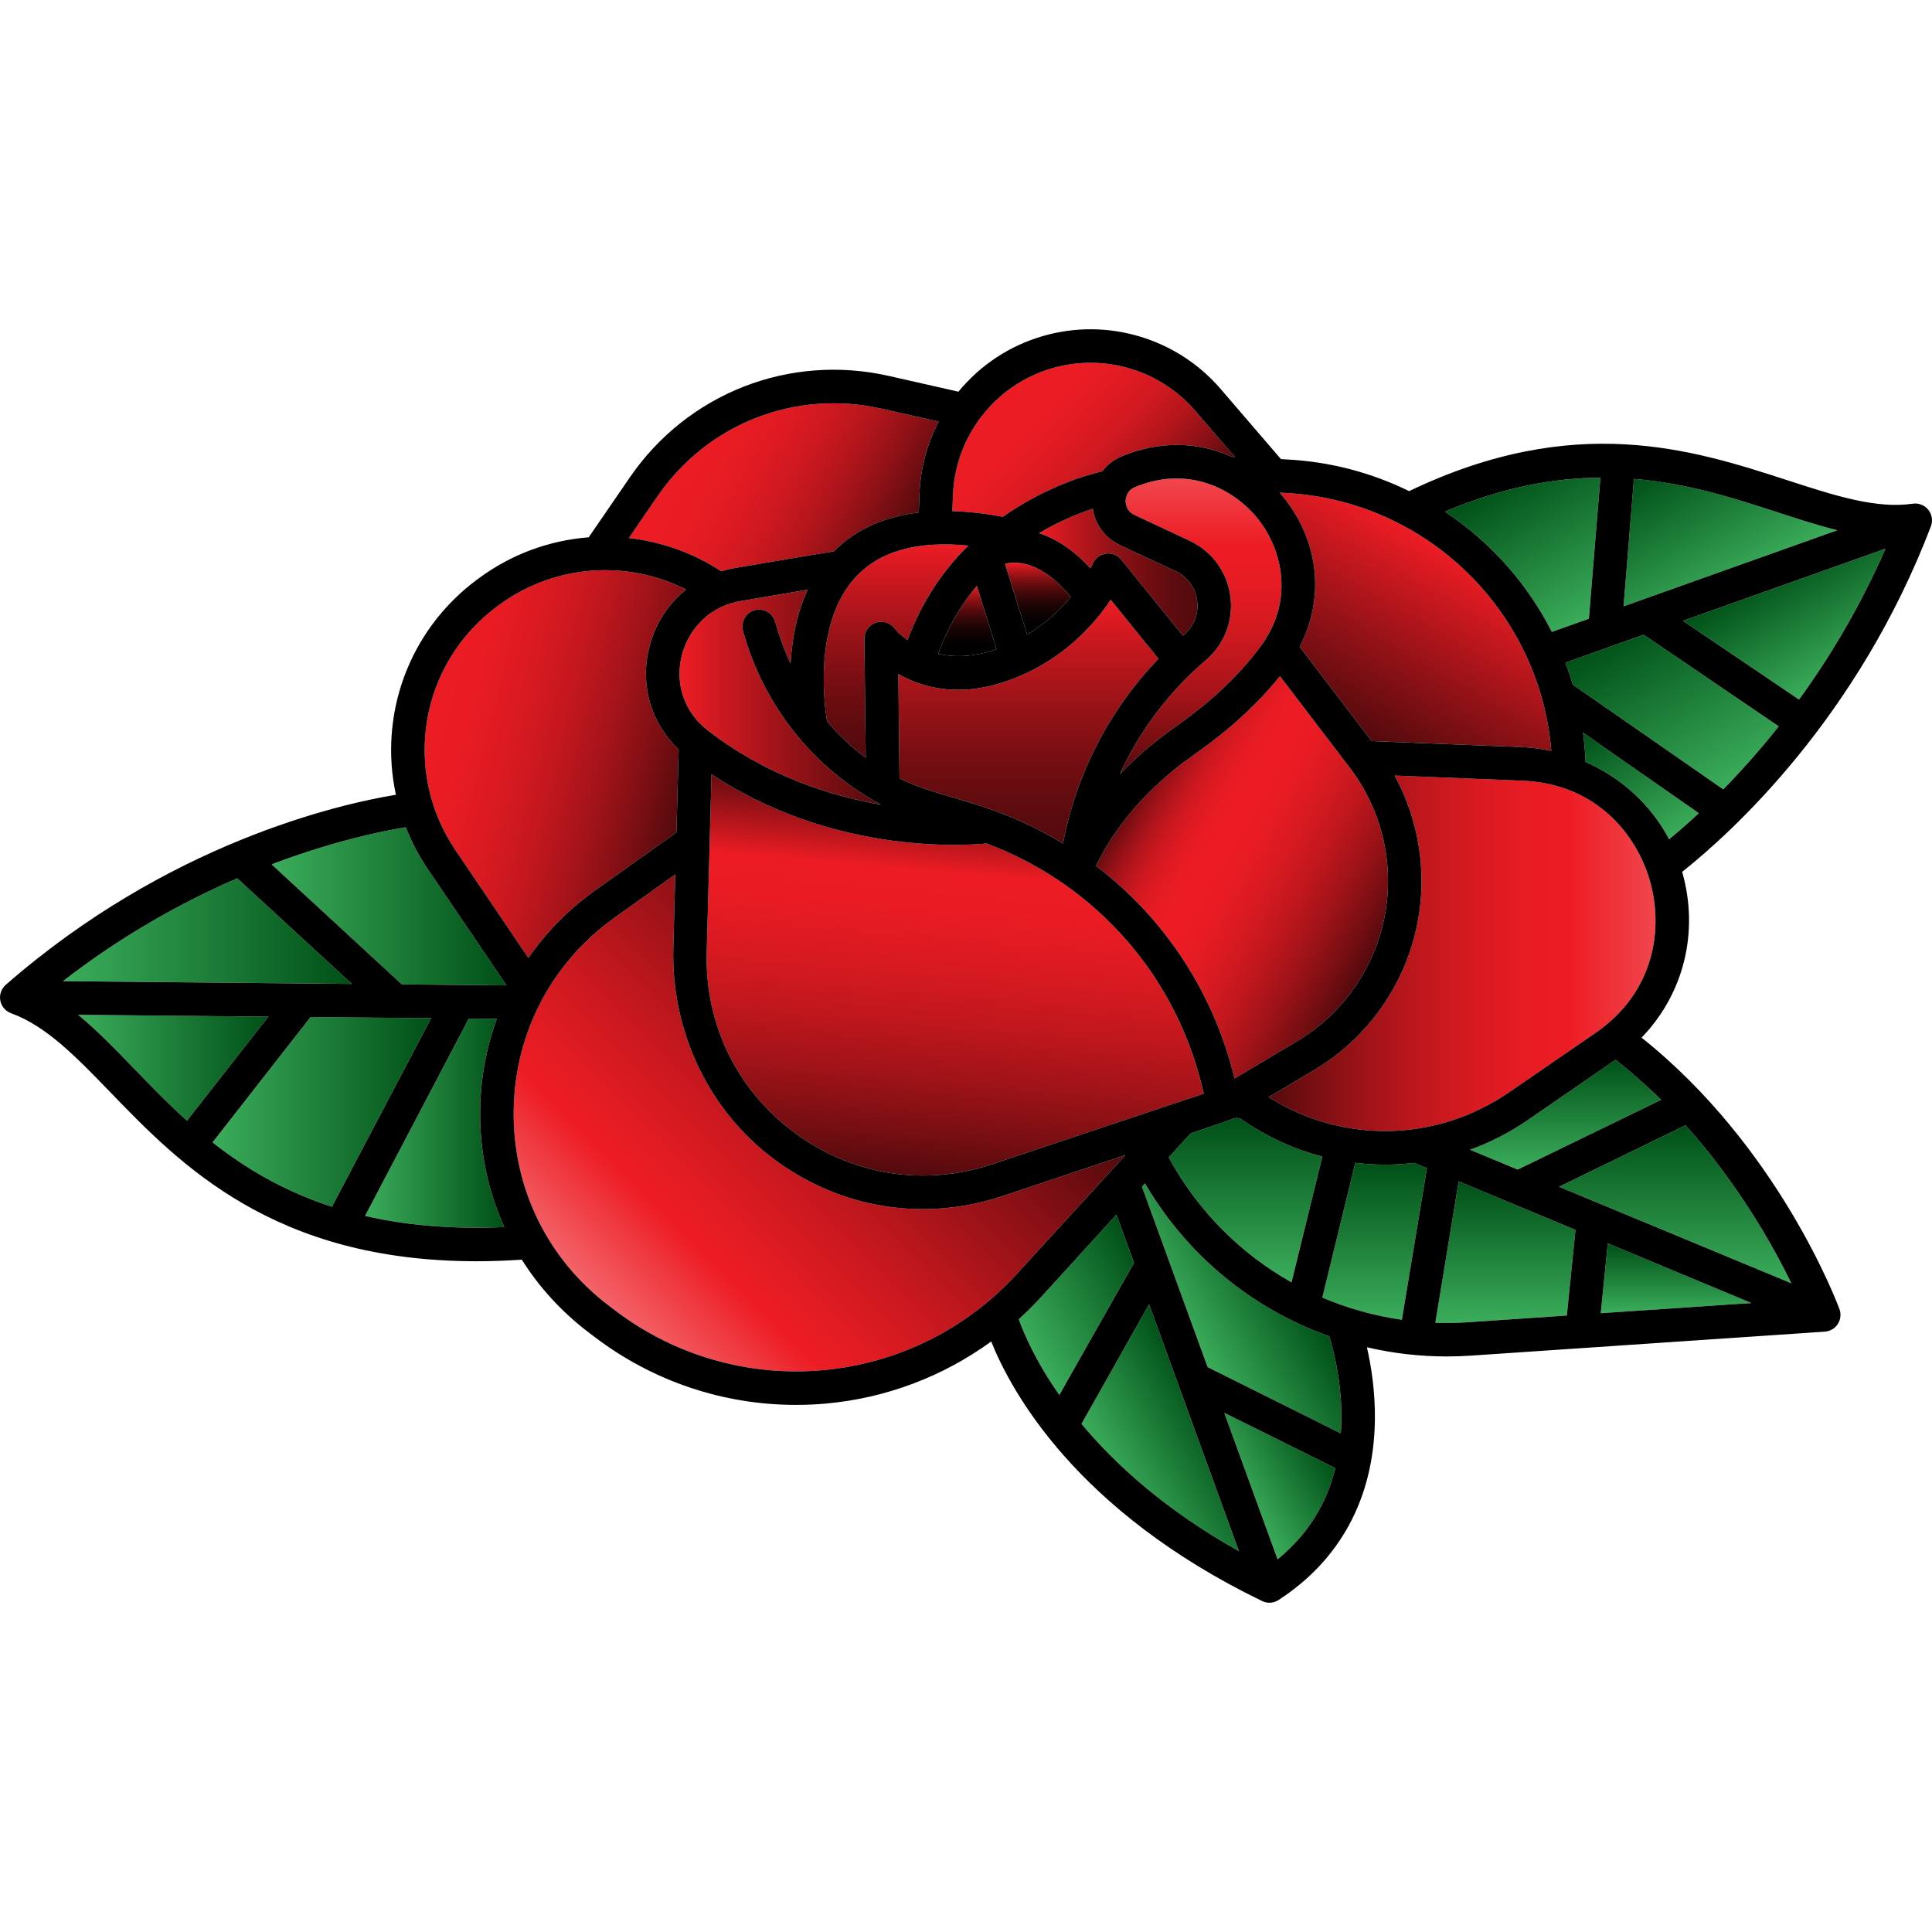 <?xml version="1.0" encoding="iso-8859-1"?>
<!-- Generator: Adobe Illustrator 18.0.0, SVG Export Plug-In . SVG Version: 6.00 Build 0)  -->
<!DOCTYPE svg PUBLIC "-//W3C//DTD SVG 1.1//EN" "http://www.w3.org/Graphics/SVG/1.1/DTD/svg11.dtd">
<svg version="1.1" id="Capa_1" xmlns="http://www.w3.org/2000/svg" xmlns:xlink="http://www.w3.org/1999/xlink" x="0px" y="0px"
	 viewBox="0 0 461.047 461.047" style="enable-background:new 0 0 461.047 461.047;" xml:space="preserve">
<g>
	<g>
		<linearGradient id="SVGID_1_" gradientUnits="userSpaceOnUse" x1="87.118" y1="268.017" x2="120.338" y2="268.017">
			<stop  offset="0" style="stop-color:#3BAD5B"/>
			<stop  offset="1" style="stop-color:#005017"/>
		</linearGradient>
		<path style="fill:url(#SVGID_1_);" d="M118.568,243.131l-6.69-0.07l-24.76,47.1c9.46,2.18,20.39,3.23,33.22,2.66
			c-3.9-8.62-5.89-18.12-5.75-28C114.698,257.261,116.068,249.951,118.568,243.131z"/>
		<linearGradient id="SVGID_2_" gradientUnits="userSpaceOnUse" x1="50.728" y1="265.341" x2="102.888" y2="265.341">
			<stop  offset="0" style="stop-color:#3BAD5B"/>
			<stop  offset="1" style="stop-color:#005017"/>
		</linearGradient>
		<path style="fill:url(#SVGID_2_);" d="M74.118,242.701l-23.39,29.92c7.74,6.1,16.91,11.61,28.49,15.36l23.67-45L74.118,242.701z"
			/>
		<linearGradient id="SVGID_3_" gradientUnits="userSpaceOnUse" x1="64.818" y1="216.281" x2="120.868" y2="216.281">
			<stop  offset="0" style="stop-color:#3BAD5B"/>
			<stop  offset="1" style="stop-color:#005017"/>
		</linearGradient>
		<path style="fill:url(#SVGID_3_);" d="M120.868,235.151l-18.8-27.78c-2.15-3.19-3.88-6.53-5.23-9.96
			c-5.31,0.86-17.09,3.2-32.02,8.86l31.09,28.64L120.868,235.151z"/>
		<linearGradient id="SVGID_4_" gradientUnits="userSpaceOnUse" x1="15.028" y1="222.196" x2="83.968" y2="222.196">
			<stop  offset="0" style="stop-color:#3BAD5B"/>
			<stop  offset="1" style="stop-color:#005017"/>
		</linearGradient>
		<path style="fill:url(#SVGID_4_);" d="M56.618,209.591c-12.79,5.53-27.22,13.4-41.59,24.55l68.94,0.66L56.618,209.591z"/>
		<linearGradient id="SVGID_5_" gradientUnits="userSpaceOnUse" x1="18.638" y1="254.811" x2="64.038" y2="254.811">
			<stop  offset="0" style="stop-color:#3BAD5B"/>
			<stop  offset="1" style="stop-color:#005017"/>
		</linearGradient>
		<path style="fill:url(#SVGID_5_);" d="M18.638,242.171c4.51,3.7,8.84,8.16,13.49,12.97c3.87,4,7.94,8.21,12.49,12.31l19.42-24.84
			L18.638,242.171z"/>
	</g>
	<g>
		<linearGradient id="SVGID_6_" gradientUnits="userSpaceOnUse" x1="244.872" y1="319.881" x2="274.042" y2="303.04">
			<stop  offset="0" style="stop-color:#3BAD5B"/>
			<stop  offset="1" style="stop-color:#005017"/>
		</linearGradient>
		<path style="fill:url(#SVGID_6_);" d="M266.428,289.851l-17.9,19.59c-1.72,1.89-3.53,3.68-5.41,5.37
			c1.17,3.28,3.96,9.91,9.68,18.08l17.82-31.51L266.428,289.851z"/>
		<linearGradient id="SVGID_7_" gradientUnits="userSpaceOnUse" x1="265.203" y1="352.115" x2="289.65" y2="338">
			<stop  offset="0" style="stop-color:#3BAD5B"/>
			<stop  offset="1" style="stop-color:#005017"/>
		</linearGradient>
		<path style="fill:url(#SVGID_7_);" d="M258.088,339.791c8.06,9.66,20.01,20.56,37.57,30.38l-21.44-58.9L258.088,339.791z"/>
		<linearGradient id="SVGID_8_" gradientUnits="userSpaceOnUse" x1="284.225" y1="319.377" x2="309.177" y2="304.971">
			<stop  offset="0" style="stop-color:#3BAD5B"/>
			<stop  offset="1" style="stop-color:#005017"/>
		</linearGradient>
		<path style="fill:url(#SVGID_8_);" d="M317.208,318.881c-18.23-6.48-33.88-19.23-43.97-36.48l-0.72,0.79l15.67,43.05l31.78,15.82
			c0.06-0.95,0.11-1.91,0.13-2.88C320.278,330.071,318.248,322.241,317.208,318.881z"/>
		<linearGradient id="SVGID_9_" gradientUnits="userSpaceOnUse" x1="295.719" y1="356.247" x2="315.484" y2="344.835">
			<stop  offset="0" style="stop-color:#3BAD5B"/>
			<stop  offset="1" style="stop-color:#005017"/>
		</linearGradient>
		<path style="fill:url(#SVGID_9_);" d="M304.878,372.111c7.02-5.72,11.63-13,13.79-21.76l-26.51-13.2L304.878,372.111z"/>
	</g>
	<g>
		<linearGradient id="SVGID_10_" gradientUnits="userSpaceOnUse" x1="297.228" y1="306.011" x2="297.228" y2="266.787">
			<stop  offset="0" style="stop-color:#3BAD5B"/>
			<stop  offset="1" style="stop-color:#005017"/>
		</linearGradient>
		<path style="fill:url(#SVGID_10_);" d="M296.408,267.211c-0.75-0.52-1.72-0.57-2.5-0.1v-0.01c-0.25,0.15-9.76,3.36-9.76,3.36
			l-5.25,5.74c6.93,12.78,17.16,22.98,29.31,29.81l7.35-30.01C308.838,274.251,302.358,271.321,296.408,267.211z"/>
		<linearGradient id="SVGID_11_" gradientUnits="userSpaceOnUse" x1="328.038" y1="314.941" x2="328.038" y2="277.491">
			<stop  offset="0" style="stop-color:#3BAD5B"/>
			<stop  offset="1" style="stop-color:#005017"/>
		</linearGradient>
		<path style="fill:url(#SVGID_11_);" d="M330.528,277.931c-2.37,0-4.74-0.15-7.1-0.44l-7.87,32.15c6.01,2.57,12.39,4.36,18.98,5.3
			l5.98-36.19l-3-1.24C335.198,277.781,332.868,277.931,330.528,277.931z"/>
		<linearGradient id="SVGID_12_" gradientUnits="userSpaceOnUse" x1="359.248" y1="315.7" x2="359.248" y2="281.911">
			<stop  offset="0" style="stop-color:#3BAD5B"/>
			<stop  offset="1" style="stop-color:#005017"/>
		</linearGradient>
		<path style="fill:url(#SVGID_12_);" d="M342.528,315.651c2.6,0.09,5.22,0.06,7.85-0.12l23.53-1.6l2.06-20.44l-27.87-11.58
			L342.528,315.651z"/>
		<linearGradient id="SVGID_13_" gradientUnits="userSpaceOnUse" x1="399.978" y1="313.381" x2="399.978" y2="296.701">
			<stop  offset="0" style="stop-color:#3BAD5B"/>
			<stop  offset="1" style="stop-color:#005017"/>
		</linearGradient>
		<polygon style="fill:url(#SVGID_13_);" points="381.998,313.381 417.958,310.951 383.678,296.701 		"/>
		<linearGradient id="SVGID_14_" gradientUnits="userSpaceOnUse" x1="373.608" y1="279.101" x2="373.608" y2="252.911">
			<stop  offset="0" style="stop-color:#3BAD5B"/>
			<stop  offset="1" style="stop-color:#005017"/>
		</linearGradient>
		<path style="fill:url(#SVGID_14_);" d="M396.418,262.461c-3.37-3.32-7-6.53-10.89-9.55c-0.11,0.07-0.22,0.15-0.33,0.23
			l-20.6,14.14c-4.37,3-9.01,5.36-13.8,7.09l11.39,4.73L396.418,262.461z"/>
		<linearGradient id="SVGID_15_" gradientUnits="userSpaceOnUse" x1="399.768" y1="306.241" x2="399.768" y2="268.531">
			<stop  offset="0" style="stop-color:#3BAD5B"/>
			<stop  offset="1" style="stop-color:#005017"/>
		</linearGradient>
		<path style="fill:url(#SVGID_15_);" d="M427.488,306.241c-4.44-9.08-12.7-23.76-25.26-37.71l-30.18,14.67L427.488,306.241z"/>
	</g>
	<g>
		<linearGradient id="SVGID_16_" gradientUnits="userSpaceOnUse" x1="398.839" y1="199.98" x2="382.681" y2="171.994">
			<stop  offset="0" style="stop-color:#3BAD5B"/>
			<stop  offset="1" style="stop-color:#005017"/>
		</linearGradient>
		<path style="fill:url(#SVGID_16_);" d="M378.368,181.831c8.48,3.73,15.59,10.18,19.95,18.45c2.02-1.66,4.42-3.74,7.09-6.23
			l-27.64-19.22C378.078,177.131,378.278,179.471,378.368,181.831z"/>
		<linearGradient id="SVGID_17_" gradientUnits="userSpaceOnUse" x1="411.405" y1="188.274" x2="388.895" y2="149.286">
			<stop  offset="0" style="stop-color:#3BAD5B"/>
			<stop  offset="1" style="stop-color:#005017"/>
		</linearGradient>
		<path style="fill:url(#SVGID_17_);" d="M373.558,158.141c0.66,1.72,1.25,3.47,1.78,5.25l35.9,24.98
			c4.13-4.22,8.64-9.23,13.24-15.04l-32.21-21.86L373.558,158.141z"/>
		<linearGradient id="SVGID_18_" gradientUnits="userSpaceOnUse" x1="438.531" y1="161.621" x2="423.47" y2="135.534">
			<stop  offset="0" style="stop-color:#3BAD5B"/>
			<stop  offset="1" style="stop-color:#005017"/>
		</linearGradient>
		<path style="fill:url(#SVGID_18_);" d="M401.618,148.151l27.7,18.79c7.28-10.01,14.52-22,20.63-36.01L401.618,148.151z"/>
		<linearGradient id="SVGID_19_" gradientUnits="userSpaceOnUse" x1="415.387" y1="139.855" x2="397.946" y2="109.645">
			<stop  offset="0" style="stop-color:#3BAD5B"/>
			<stop  offset="1" style="stop-color:#005017"/>
		</linearGradient>
		<path style="fill:url(#SVGID_19_);" d="M424.168,122.251c-10.08-3.28-21.31-6.92-34.25-7.97l-2.48,30.42l51.01-18.16
			C433.888,125.401,429.168,123.871,424.168,122.251z"/>
		<linearGradient id="SVGID_20_" gradientUnits="userSpaceOnUse" x1="380.139" y1="147.09" x2="360.488" y2="113.053">
			<stop  offset="0" style="stop-color:#3BAD5B"/>
			<stop  offset="1" style="stop-color:#005017"/>
		</linearGradient>
		<path style="fill:url(#SVGID_20_);" d="M381.918,113.981c-11.07,0.09-23.34,2.27-37.1,8.12c10.8,7.18,19.62,17.08,25.51,28.7
			l8.84-3.15L381.918,113.981z"/>
	</g>
	<linearGradient id="SVGID_21_" gradientUnits="userSpaceOnUse" x1="395.068" y1="227.496" x2="302.768" y2="227.496">
		<stop  offset="0" style="stop-color:#F1464D"/>
		<stop  offset="0.224" style="stop-color:#ED1C24"/>
		<stop  offset="0.331" style="stop-color:#E81B23"/>
		<stop  offset="0.459" style="stop-color:#D91A21"/>
		<stop  offset="0.599" style="stop-color:#C1171D"/>
		<stop  offset="0.746" style="stop-color:#A01318"/>
		<stop  offset="0.897" style="stop-color:#750E12"/>
		<stop  offset="1" style="stop-color:#530A0D"/>
	</linearGradient>
	<path style="fill:url(#SVGID_21_);" d="M393.718,210.151c3.19,11.07,1.44,26.45-13.04,36.39l-20.6,14.15
		c-17.45,11.97-39.8,12.22-57.31,1.13l10.83-6.46c12.85-7.66,21.85-20.48,24.68-35.17c2.33-12.05,0.33-24.47-5.46-35.11l30.48,1.22
		C380.858,187.001,390.528,199.081,393.718,210.151z"/>
	<linearGradient id="SVGID_22_" gradientUnits="userSpaceOnUse" x1="347.007" y1="132.413" x2="322.845" y2="174.262">
		<stop  offset="0" style="stop-color:#ED1C24"/>
		<stop  offset="0.561" style="stop-color:#941217"/>
		<stop  offset="1" style="stop-color:#530A0D"/>
	</linearGradient>
	<path style="fill:url(#SVGID_22_);" d="M306.418,117.621c33.95,1.61,61.03,28.23,63.78,61.57c-2.34-0.5-4.74-0.81-7.18-0.91
		l-35.69-1.43l-17.17-22.5c5.88-11.33,4.74-24.6-3.42-35.15c-0.44-0.56-0.89-1.1-1.36-1.63L306.418,117.621z"/>
	<linearGradient id="SVGID_23_" gradientUnits="userSpaceOnUse" x1="269.852" y1="191.94" x2="328.971" y2="226.073">
		<stop  offset="0" style="stop-color:#670C10"/>
		<stop  offset="0.007" style="stop-color:#6D0D11"/>
		<stop  offset="0.057" style="stop-color:#941117"/>
		<stop  offset="0.11" style="stop-color:#B4151C"/>
		<stop  offset="0.164" style="stop-color:#CD181F"/>
		<stop  offset="0.22" style="stop-color:#DF1A22"/>
		<stop  offset="0.28" style="stop-color:#EA1C23"/>
		<stop  offset="0.348" style="stop-color:#ED1C24"/>
		<stop  offset="0.439" style="stop-color:#E81B23"/>
		<stop  offset="0.546" style="stop-color:#D91A21"/>
		<stop  offset="0.663" style="stop-color:#C1171D"/>
		<stop  offset="0.786" style="stop-color:#A01318"/>
		<stop  offset="0.913" style="stop-color:#750E12"/>
		<stop  offset="1" style="stop-color:#530A0D"/>
	</linearGradient>
	<path style="fill:url(#SVGID_23_);" d="M322.098,183.201c7.7,10.09,10.73,23.01,8.33,35.47c-2.41,12.46-10.04,23.33-20.93,29.82
		l-14.88,8.88c-4.98-20.53-16.75-38.28-33.05-50.72c2.22-4.76,8.18-15.21,21.04-24.85c0.56-0.42,1.24-0.91,2.01-1.46
		c4.66-3.34,13.09-9.38,20.83-18.98L322.098,183.201z"/>
	<linearGradient id="SVGID_24_" gradientUnits="userSpaceOnUse" x1="144.294" y1="311.351" x2="224.281" y2="231.364">
		<stop  offset="0" style="stop-color:#F36469"/>
		<stop  offset="0.224" style="stop-color:#ED1C24"/>
		<stop  offset="0.328" style="stop-color:#E01B22"/>
		<stop  offset="0.52" style="stop-color:#BE171D"/>
		<stop  offset="0.776" style="stop-color:#881015"/>
		<stop  offset="1" style="stop-color:#530A0D"/>
	</linearGradient>
	<path style="fill:url(#SVGID_24_);" d="M268.568,275.651l-25.94,28.39c-12.03,13.17-28.44,21.31-46.2,22.93
		c-17.75,1.61-35.36-3.43-49.57-14.2l-1.51-1.15c-14.74-11.17-23.03-28.19-22.76-46.68c0.28-18.49,9.07-35.25,24.13-45.99
		l14.43-10.28l-0.47,17.54c-0.54,19.8,8.35,38.86,24.3,50.61c10.51,7.74,22.73,11.72,35.23,11.72c6.37,0,12.82-1.04,19.14-3.14
		L268.568,275.651z"/>
	<linearGradient id="SVGID_25_" gradientUnits="userSpaceOnUse" x1="101.459" y1="173.246" x2="163.872" y2="188.808">
		<stop  offset="0" style="stop-color:#ED1C24"/>
		<stop  offset="0.149" style="stop-color:#E91B23"/>
		<stop  offset="0.312" style="stop-color:#DB1A21"/>
		<stop  offset="0.481" style="stop-color:#C6171E"/>
		<stop  offset="0.654" style="stop-color:#A7141A"/>
		<stop  offset="0.83" style="stop-color:#800F14"/>
		<stop  offset="1" style="stop-color:#530A0D"/>
	</linearGradient>
	<path style="fill:url(#SVGID_25_);" d="M161.958,178.861l-0.54,19.79l-19.34,13.79c-6.35,4.52-11.72,9.99-15.98,16.15l-17.4-25.71
		c-12.84-18.97-8.48-44.52,9.93-58.16l0.4-0.29c13.09-9.7,30.46-10.99,44.72-3.74c-4.28,3.4-7.41,8.18-8.82,13.83
		C152.678,163.531,155.368,172.631,161.958,178.861z"/>
	<linearGradient id="SVGID_26_" gradientUnits="userSpaceOnUse" x1="165.334" y1="101.965" x2="214.575" y2="130.394">
		<stop  offset="0" style="stop-color:#ED1C24"/>
		<stop  offset="0.171" style="stop-color:#E91C23"/>
		<stop  offset="0.332" style="stop-color:#DE1A22"/>
		<stop  offset="0.489" style="stop-color:#CB181F"/>
		<stop  offset="0.644" style="stop-color:#B0151B"/>
		<stop  offset="0.797" style="stop-color:#8D1116"/>
		<stop  offset="0.947" style="stop-color:#640C10"/>
		<stop  offset="1" style="stop-color:#530A0D"/>
	</linearGradient>
	<path style="fill:url(#SVGID_26_);" d="M210.348,97.521l13.65,3.08c-2.77,5.32-4.34,11.18-4.58,17.29l-0.17,4.41
		c-8.22,0.98-14.92,3.98-20.02,9.04c-0.07,0.07-0.13,0.14-0.2,0.21c-1.11,0.18-11.66,1.94-23.71,4.01
		c-1.09,0.19-2.15,0.45-3.18,0.77c-6.77-4.43-14.34-7.07-22.06-7.94l6.8-9.91C168.798,101.091,189.788,92.871,210.348,97.521z"/>
	<linearGradient id="SVGID_27_" gradientUnits="userSpaceOnUse" x1="239.765" y1="93.456" x2="275.024" y2="128.715">
		<stop  offset="0" style="stop-color:#ED1C24"/>
		<stop  offset="0.207" style="stop-color:#EA1C24"/>
		<stop  offset="0.368" style="stop-color:#E01A22"/>
		<stop  offset="0.513" style="stop-color:#D01920"/>
		<stop  offset="0.649" style="stop-color:#B8161C"/>
		<stop  offset="0.779" style="stop-color:#9A1218"/>
		<stop  offset="0.902" style="stop-color:#760E12"/>
		<stop  offset="1" style="stop-color:#530A0D"/>
	</linearGradient>
	<path style="fill:url(#SVGID_27_);" d="M285.218,98.031l9.47,11.02l-0.69-0.03c-8.03-3.65-17.33-3.86-26.22-0.17
		c-1.93,0.81-3.55,2.06-4.75,3.62c-2.78,0.63-13.1,3.38-23.72,10.86c-4.27-0.8-8.28-1.25-12.04-1.36l0.14-3.77
		c0.28-6.96,2.69-13.53,6.97-19.01c4.29-5.48,10.09-9.4,16.77-11.33C263.478,84.291,276.848,88.281,285.218,98.031z"/>
	<linearGradient id="SVGID_28_" gradientUnits="userSpaceOnUse" x1="286.526" y1="114.171" x2="286.526" y2="184.751">
		<stop  offset="0" style="stop-color:#F1464D"/>
		<stop  offset="0.224" style="stop-color:#ED1C24"/>
		<stop  offset="0.331" style="stop-color:#E81B23"/>
		<stop  offset="0.459" style="stop-color:#D91A21"/>
		<stop  offset="0.599" style="stop-color:#C1171D"/>
		<stop  offset="0.746" style="stop-color:#A01318"/>
		<stop  offset="0.897" style="stop-color:#750E12"/>
		<stop  offset="1" style="stop-color:#530A0D"/>
	</linearGradient>
	<path style="fill:url(#SVGID_28_);" d="M300.408,124.101c5.42,7,8.72,19.19,0.19,30.47c-7.4,9.78-15.69,15.72-20.64,19.27
		c-0.83,0.59-1.55,1.11-2.15,1.56c-4.13,3.1-7.63,6.27-10.57,9.35c4.73-10.36,11.69-19.65,20.53-27.21
		c4.44-3.79,6.62-9.51,5.84-15.29s-4.4-10.71-9.69-13.19l-13.22-6.2c-1.98-0.93-2.09-2.81-2.08-3.36c0.02-0.55,0.21-2.42,2.23-3.26
		c3.48-1.44,6.81-2.07,9.93-2.07C289.408,114.171,296.408,118.931,300.408,124.101z"/>
	<linearGradient id="SVGID_29_" gradientUnits="userSpaceOnUse" x1="247.968" y1="136.561" x2="285.764" y2="136.561">
		<stop  offset="0" style="stop-color:#ED1C24"/>
		<stop  offset="0.191" style="stop-color:#C5171E"/>
		<stop  offset="0.455" style="stop-color:#941217"/>
		<stop  offset="0.688" style="stop-color:#710D11"/>
		<stop  offset="0.877" style="stop-color:#5B0B0E"/>
		<stop  offset="1" style="stop-color:#530A0D"/>
	</linearGradient>
	<path style="fill:url(#SVGID_29_);" d="M267.308,130.101l13.22,6.2c2.85,1.34,4.73,3.9,5.15,7.02c0.42,3.12-0.71,6.09-3.1,8.14
		c-0.1,0.08-0.19,0.16-0.28,0.25l-14.72-18.17c-0.88-1.08-2.26-1.63-3.64-1.44c-1.39,0.19-2.58,1.09-3.14,2.37
		c-0.01,0.03-0.19,0.44-0.57,1.14c-3.11-3.41-7.34-6.77-12.26-8.38c4.97-2.95,9.58-4.78,12.8-5.82
		C261.348,125.191,263.718,128.421,267.308,130.101z"/>
	<linearGradient id="SVGID_30_" gradientUnits="userSpaceOnUse" x1="247.688" y1="134.289" x2="247.688" y2="151.441">
		<stop  offset="0" style="stop-color:#ED1C24"/>
		<stop  offset="0.02" style="stop-color:#E21B22"/>
		<stop  offset="0.125" style="stop-color:#AE151A"/>
		<stop  offset="0.235" style="stop-color:#7F0F13"/>
		<stop  offset="0.346" style="stop-color:#580A0D"/>
		<stop  offset="0.461" style="stop-color:#380709"/>
		<stop  offset="0.579" style="stop-color:#1F0405"/>
		<stop  offset="0.703" style="stop-color:#0E0202"/>
		<stop  offset="0.835" style="stop-color:#030001"/>
		<stop  offset="0.991" style="stop-color:#000000"/>
	</linearGradient>
	<path style="fill:url(#SVGID_30_);" d="M255.538,142.471c-2.48,2.95-5.91,6.25-10.42,8.97l-5.28-16.91
		C246.858,133.011,252.788,139.021,255.538,142.471z"/>
	<linearGradient id="SVGID_31_" gradientUnits="userSpaceOnUse" x1="230.853" y1="139.801" x2="230.853" y2="156.568">
		<stop  offset="0" style="stop-color:#ED1C24"/>
		<stop  offset="0.02" style="stop-color:#E21B22"/>
		<stop  offset="0.125" style="stop-color:#AE151A"/>
		<stop  offset="0.235" style="stop-color:#7F0F13"/>
		<stop  offset="0.346" style="stop-color:#580A0D"/>
		<stop  offset="0.461" style="stop-color:#380709"/>
		<stop  offset="0.579" style="stop-color:#1F0405"/>
		<stop  offset="0.703" style="stop-color:#0E0202"/>
		<stop  offset="0.835" style="stop-color:#030001"/>
		<stop  offset="0.991" style="stop-color:#000000"/>
	</linearGradient>
	<path style="fill:url(#SVGID_31_);" d="M233.108,139.801l4.71,15.1c-0.1,0.03-0.19,0.07-0.28,0.1c-5.47,1.88-10.02,1.86-13.65,1.03
		C226.208,149.561,229.438,144.211,233.108,139.801z"/>
	<linearGradient id="SVGID_32_" gradientUnits="userSpaceOnUse" x1="213.82" y1="129.911" x2="213.82" y2="180.831">
		<stop  offset="0" style="stop-color:#ED1C24"/>
		<stop  offset="0.191" style="stop-color:#C5171E"/>
		<stop  offset="0.455" style="stop-color:#941217"/>
		<stop  offset="0.688" style="stop-color:#710D11"/>
		<stop  offset="0.877" style="stop-color:#5B0B0E"/>
		<stop  offset="1" style="stop-color:#530A0D"/>
	</linearGradient>
	<path style="fill:url(#SVGID_32_);" d="M204.888,137.001c5.72-5.67,14.51-7.95,26.18-6.8c-5.74,5.66-10.98,13.03-14.49,22.56
		c-1.97-1.41-3.02-2.69-3.13-2.83c-1.05-1.36-2.86-1.9-4.48-1.33c-1.62,0.56-2.71,2.1-2.69,3.82l0.32,28.41
		c-3.4-2.52-6.48-5.43-9.22-8.67C196.968,169.831,193.528,148.241,204.888,137.001z"/>
	<linearGradient id="SVGID_33_" gradientUnits="userSpaceOnUse" x1="162.153" y1="166.376" x2="210.258" y2="166.376">
		<stop  offset="0" style="stop-color:#ED1C24"/>
		<stop  offset="0.561" style="stop-color:#941217"/>
		<stop  offset="1" style="stop-color:#530A0D"/>
	</linearGradient>
	<path style="fill:url(#SVGID_33_);" d="M176.668,143.451c6.08-1.05,11.78-2.01,16.07-2.73c-2.69,5.81-3.76,12.11-4.08,17.65
		c-1.47-3.19-2.7-6.53-3.66-9.98c-0.61-2.18-2.91-3.44-5.09-2.73c-2.05,0.66-3.16,2.92-2.58,4.99c5,17.99,16.92,32.74,32.93,41.38
		c-12.36-2.14-27.55-7.02-41.47-17.82c-5.44-4.22-7.78-11.02-6.1-17.75C164.028,151.101,168.408,144.871,176.668,143.451z"/>
	<linearGradient id="SVGID_34_" gradientUnits="userSpaceOnUse" x1="245.418" y1="143.131" x2="245.418" y2="201.281">
		<stop  offset="0" style="stop-color:#ED1C24"/>
		<stop  offset="0.191" style="stop-color:#C5171E"/>
		<stop  offset="0.455" style="stop-color:#941217"/>
		<stop  offset="0.688" style="stop-color:#710D11"/>
		<stop  offset="0.877" style="stop-color:#5B0B0E"/>
		<stop  offset="1" style="stop-color:#530A0D"/>
	</linearGradient>
	<path style="fill:url(#SVGID_34_);" d="M265.058,143.131l11.4,14.08c-11.73,12.17-19.62,27.43-22.78,44.07
		c-6.46-3.93-13.48-7.09-20.94-9.36l-10.43-3.17c-2.67-0.81-5.22-1.83-7.65-3.02l-0.28-24.89c5.54,3.19,14.2,5.7,25.76,1.73
		C253.348,158.031,261.158,148.991,265.058,143.131z"/>
	<linearGradient id="SVGID_35_" gradientUnits="userSpaceOnUse" x1="231.386" y1="190.149" x2="223.437" y2="281.003">
		<stop  offset="0" style="stop-color:#660C10"/>
		<stop  offset="0.204" style="stop-color:#ED1C24"/>
		<stop  offset="0.314" style="stop-color:#E81B23"/>
		<stop  offset="0.446" style="stop-color:#D91A21"/>
		<stop  offset="0.588" style="stop-color:#C1171D"/>
		<stop  offset="0.739" style="stop-color:#A01318"/>
		<stop  offset="0.894" style="stop-color:#750E12"/>
		<stop  offset="1" style="stop-color:#530A0D"/>
	</linearGradient>
	<path style="fill:url(#SVGID_35_);" d="M287.248,260.991l-50.43,16.82c-16.26,5.41-33.48,2.67-47.24-7.54
		c-13.76-10.2-21.39-25.88-20.93-43.01l1.15-42.5c22.11,14.6,45.54,16.86,57.88,16.86c3.69,0,6.39-0.2,7.77-0.34
		C261.778,211.131,281.188,233.441,287.248,260.991z"/>
	<path d="M460.168,121.661c0.89,1.11,1.12,2.6,0.62,3.93c-17.49,45.82-47.53,73.07-59.36,82.47c4.12,14.44,0.33,29.18-9.69,39.56
		c32.63,25.98,46.62,63.15,47.22,64.78c0.44,1.18,0.29,2.5-0.39,3.56c-0.69,1.06-1.83,1.73-3.09,1.82l-84.55,5.73
		c-1.92,0.13-3.83,0.19-5.74,0.19c-6.48,0-12.84-0.76-18.99-2.19c1.02,4.46,2.01,10.63,1.9,17.55c-0.29,18.4-8.24,33.19-22.99,42.76
		c-0.66,0.43-1.41,0.65-2.18,0.65c-0.59,0-1.19-0.14-1.74-0.4c-44.32-21.47-59.84-49.93-64.65-61.94
		c-11.47,8.34-25.02,13.5-39.38,14.81c-2.42,0.22-4.84,0.32-7.24,0.32c-17.25,0-34.03-5.6-47.9-16.12l-1.5-1.14
		c-6.47-4.9-11.84-10.8-15.99-17.39c-3.74,0.24-7.34,0.37-10.8,0.37c-48.41,0-70.7-23.06-87.35-40.28
		c-8.25-8.53-15.37-15.89-23.73-18.9c-1.33-0.48-2.31-1.63-2.58-3.03c-0.26-1.39,0.24-2.82,1.3-3.75
		c38.81-33.9,79.54-43.12,93.11-45.36c-4.1-18.89,2.9-39.15,19.39-51.37l0.4-0.29c7.83-5.8,16.94-9.06,26.22-9.78l9.79-14.27
		c13.79-20.1,38.06-29.61,61.83-24.24l16.61,3.76c5.27-6.4,12.23-10.99,20.21-13.29c15.32-4.44,31.95,0.52,42.36,12.64l14.4,16.75
		l1.11,0.06c10.56,0.5,20.52,3.18,29.47,7.57c39.65-19,67.74-9.91,90.37-2.56c11.29,3.66,21.04,6.83,29.84,5.56
		C457.888,120.001,459.288,120.561,460.168,121.661z M449.948,130.931l-48.33,17.22l27.7,18.79
		C436.598,156.931,443.838,144.941,449.948,130.931z M387.438,144.701l51.01-18.16c-4.56-1.14-9.28-2.67-14.28-4.29
		c-10.08-3.28-21.31-6.92-34.25-7.97L387.438,144.701z M372.048,283.201l55.44,23.04c-4.44-9.08-12.7-23.76-25.26-37.71
		L372.048,283.201z M424.478,173.331l-32.21-21.86l-18.71,6.67c0.66,1.72,1.25,3.47,1.78,5.25l35.9,24.98
		C415.368,184.151,419.878,179.141,424.478,173.331z M381.998,313.381l35.96-2.43l-34.28-14.25L381.998,313.381z M405.408,194.051
		l-27.64-19.22c0.31,2.3,0.51,4.64,0.6,7c8.48,3.73,15.59,10.18,19.95,18.45C400.338,198.621,402.738,196.541,405.408,194.051z
		 M362.188,279.101l34.23-16.64c-3.37-3.32-7-6.53-10.89-9.55c-0.11,0.07-0.22,0.15-0.33,0.23l-20.6,14.14
		c-4.37,3-9.01,5.36-13.8,7.09L362.188,279.101z M380.678,246.541c14.48-9.94,16.23-25.32,13.04-36.39
		c-3.19-11.07-12.86-23.15-30.42-23.85l-30.48-1.22c5.79,10.64,7.79,23.06,5.46,35.11c-2.83,14.69-11.83,27.51-24.68,35.17
		l-10.83,6.46c17.51,11.09,39.86,10.84,57.31-1.13L380.678,246.541z M379.168,147.651l2.75-33.67c-11.07,0.09-23.34,2.27-37.1,8.12
		c10.8,7.18,19.62,17.08,25.51,28.7L379.168,147.651z M373.908,313.931l2.06-20.44l-27.87-11.58l-5.57,33.74
		c2.6,0.09,5.22,0.06,7.85-0.12L373.908,313.931z M363.018,178.281c2.44,0.1,4.84,0.41,7.18,0.91
		c-2.75-33.34-29.83-59.96-63.78-61.57l-1.04-0.05c0.47,0.53,0.92,1.07,1.36,1.63c8.16,10.55,9.3,23.82,3.42,35.15l17.17,22.5
		L363.018,178.281z M334.538,314.941l5.98-36.19l-3-1.24c-2.32,0.27-4.65,0.42-6.99,0.42c-2.37,0-4.74-0.15-7.1-0.44l-7.87,32.15
		C321.568,312.211,327.948,314.001,334.538,314.941z M330.428,218.671c2.4-12.46-0.63-25.38-8.33-35.47l-16.65-21.84
		c-7.74,9.6-16.17,15.64-20.83,18.98c-0.77,0.55-1.45,1.04-2.01,1.46c-12.86,9.64-18.82,20.09-21.04,24.85
		c16.3,12.44,28.07,30.19,33.05,50.72l14.88-8.88C320.388,242.001,328.018,231.131,330.428,218.671z M320.098,339.181
		c0.18-9.11-1.85-16.94-2.89-20.3c-18.23-6.48-33.88-19.23-43.97-36.48l-0.72,0.79l15.67,43.05l31.78,15.82
		C320.028,341.111,320.078,340.151,320.098,339.181z M318.668,350.351l-26.51-13.2l12.72,34.96
		C311.898,366.391,316.508,359.111,318.668,350.351z M308.208,306.011l7.35-30.01c-6.72-1.75-13.2-4.68-19.15-8.79
		c-0.75-0.52-1.72-0.57-2.5-0.1v-0.01c-0.25,0.15-9.76,3.36-9.76,3.36l-5.25,5.74C285.828,288.981,296.058,299.181,308.208,306.011z
		 M300.598,154.571c8.53-11.28,5.23-23.47-0.19-30.47c-4-5.17-11-9.93-19.63-9.93c-3.12,0-6.45,0.63-9.93,2.07
		c-2.02,0.84-2.21,2.71-2.23,3.26c-0.01,0.55,0.1,2.43,2.08,3.36l13.22,6.2c5.29,2.48,8.91,7.41,9.69,13.19s-1.4,11.5-5.84,15.29
		c-8.84,7.56-15.8,16.85-20.53,27.21c2.94-3.08,6.44-6.25,10.57-9.35c0.6-0.45,1.32-0.97,2.15-1.56
		C284.908,170.291,293.198,164.351,300.598,154.571z M295.658,370.171l-21.44-58.9l-16.13,28.52
		C266.148,349.451,278.098,360.351,295.658,370.171z M294.688,109.051l-9.47-11.02c-8.37-9.75-21.74-13.74-34.07-10.17
		c-6.68,1.93-12.48,5.85-16.77,11.33c-4.28,5.48-6.69,12.05-6.97,19.01l-0.14,3.77c3.76,0.11,7.77,0.56,12.04,1.36
		c10.62-7.48,20.94-10.23,23.72-10.86c1.2-1.56,2.82-2.81,4.75-3.62c8.89-3.69,18.19-3.48,26.22,0.17L294.688,109.051z
		 M236.818,277.811l50.43-16.82c-6.06-27.55-25.47-49.86-51.8-59.71c-1.38,0.14-4.08,0.34-7.77,0.34
		c-12.34,0-35.77-2.26-57.88-16.86l-1.15,42.5c-0.46,17.13,7.17,32.81,20.93,43.01C203.338,280.481,220.558,283.221,236.818,277.811
		z M282.578,151.461c2.39-2.05,3.52-5.02,3.1-8.14c-0.42-3.12-2.3-5.68-5.15-7.02l-13.22-6.2c-3.59-1.68-5.96-4.91-6.54-8.69
		c-3.22,1.04-7.83,2.87-12.8,5.82c4.92,1.61,9.15,4.97,12.26,8.38c0.38-0.7,0.56-1.11,0.57-1.14c0.56-1.28,1.75-2.18,3.14-2.37
		c1.38-0.19,2.76,0.36,3.64,1.44l14.72,18.17C282.388,151.621,282.478,151.541,282.578,151.461z M276.458,157.211l-11.4-14.08
		c-3.9,5.86-11.71,14.9-24.92,19.44c-11.56,3.97-20.22,1.46-25.76-1.73l0.28,24.89c2.43,1.19,4.98,2.21,7.65,3.02l10.43,3.17
		c7.46,2.27,14.48,5.43,20.94,9.36C256.838,184.641,264.728,169.381,276.458,157.211z M270.618,301.381l-4.19-11.53l-17.9,19.59
		c-1.72,1.89-3.53,3.68-5.41,5.37c1.17,3.28,3.96,9.91,9.68,18.08L270.618,301.381z M242.628,304.041l25.94-28.39l-29.22,9.75
		c-6.32,2.1-12.77,3.14-19.14,3.14c-12.5,0-24.72-3.98-35.23-11.72c-15.95-11.75-24.84-30.81-24.3-50.61l0.47-17.54l-14.43,10.28
		c-15.06,10.74-23.85,27.5-24.13,45.99c-0.27,18.49,8.02,35.51,22.76,46.68l1.51,1.15c14.21,10.77,31.82,15.81,49.57,14.2
		C214.188,325.351,230.598,317.211,242.628,304.041z M245.118,151.441c4.51-2.72,7.94-6.02,10.42-8.97
		c-2.75-3.45-8.68-9.46-15.7-7.94L245.118,151.441z M237.818,154.901l-4.71-15.1c-3.67,4.41-6.9,9.76-9.22,16.23
		c3.63,0.83,8.18,0.85,13.65-1.03C237.628,154.971,237.718,154.931,237.818,154.901z M231.068,130.201
		c-11.67-1.15-20.46,1.13-26.18,6.8c-11.36,11.24-7.92,32.83-7.51,35.16c2.74,3.24,5.82,6.15,9.22,8.67l-0.32-28.41
		c-0.02-1.72,1.07-3.26,2.69-3.82c1.62-0.57,3.43-0.03,4.48,1.33c0.11,0.14,1.16,1.42,3.13,2.83
		C220.088,143.231,225.328,135.861,231.068,130.201z M223.998,100.601l-13.65-3.08c-20.56-4.65-41.55,3.57-53.47,20.96l-6.8,9.91
		c7.72,0.87,15.29,3.51,22.06,7.94c1.03-0.32,2.09-0.58,3.18-0.77c12.05-2.07,22.6-3.83,23.71-4.01c0.07-0.07,0.13-0.14,0.2-0.21
		c5.1-5.06,11.8-8.06,20.02-9.04l0.17-4.41C219.658,111.781,221.228,105.921,223.998,100.601z M168.788,174.211
		c13.92,10.8,29.11,15.68,41.47,17.82c-16.01-8.64-27.93-23.39-32.93-41.38c-0.58-2.07,0.53-4.33,2.58-4.99
		c2.18-0.71,4.48,0.55,5.09,2.73c0.96,3.45,2.19,6.79,3.66,9.98c0.32-5.54,1.39-11.84,4.08-17.65c-4.29,0.72-9.99,1.68-16.07,2.73
		c-8.26,1.42-12.64,7.65-13.98,13.01C161.008,163.191,163.348,169.991,168.788,174.211z M161.418,198.651l0.54-19.79
		c-6.59-6.23-9.28-15.33-7.03-24.34c1.41-5.65,4.54-10.43,8.82-13.83c-14.26-7.25-31.63-5.96-44.72,3.74l-0.4,0.29
		c-18.41,13.64-22.77,39.19-9.93,58.16l17.4,25.71c4.26-6.16,9.63-11.63,15.98-16.15L161.418,198.651z M120.868,235.151l-18.8-27.78
		c-2.15-3.19-3.88-6.53-5.23-9.96c-5.31,0.86-17.09,3.2-32.02,8.86l31.09,28.64L120.868,235.151z M118.568,243.131l-6.69-0.07
		l-24.76,47.1c9.46,2.18,20.39,3.23,33.22,2.66c-3.9-8.62-5.89-18.12-5.75-28C114.698,257.261,116.068,249.951,118.568,243.131z
		 M79.218,287.981l23.67-45l-28.77-0.28l-23.39,29.92C58.468,278.721,67.638,284.231,79.218,287.981z M15.028,234.141l68.94,0.66
		l-27.35-25.21C43.828,215.121,29.398,222.991,15.028,234.141z M44.618,267.451l19.42-24.84l-45.4-0.44
		c4.51,3.7,8.84,8.16,13.49,12.97C35.998,259.141,40.068,263.351,44.618,267.451z"/>
</g>
<g>
</g>
<g>
</g>
<g>
</g>
<g>
</g>
<g>
</g>
<g>
</g>
<g>
</g>
<g>
</g>
<g>
</g>
<g>
</g>
<g>
</g>
<g>
</g>
<g>
</g>
<g>
</g>
<g>
</g>
</svg>
